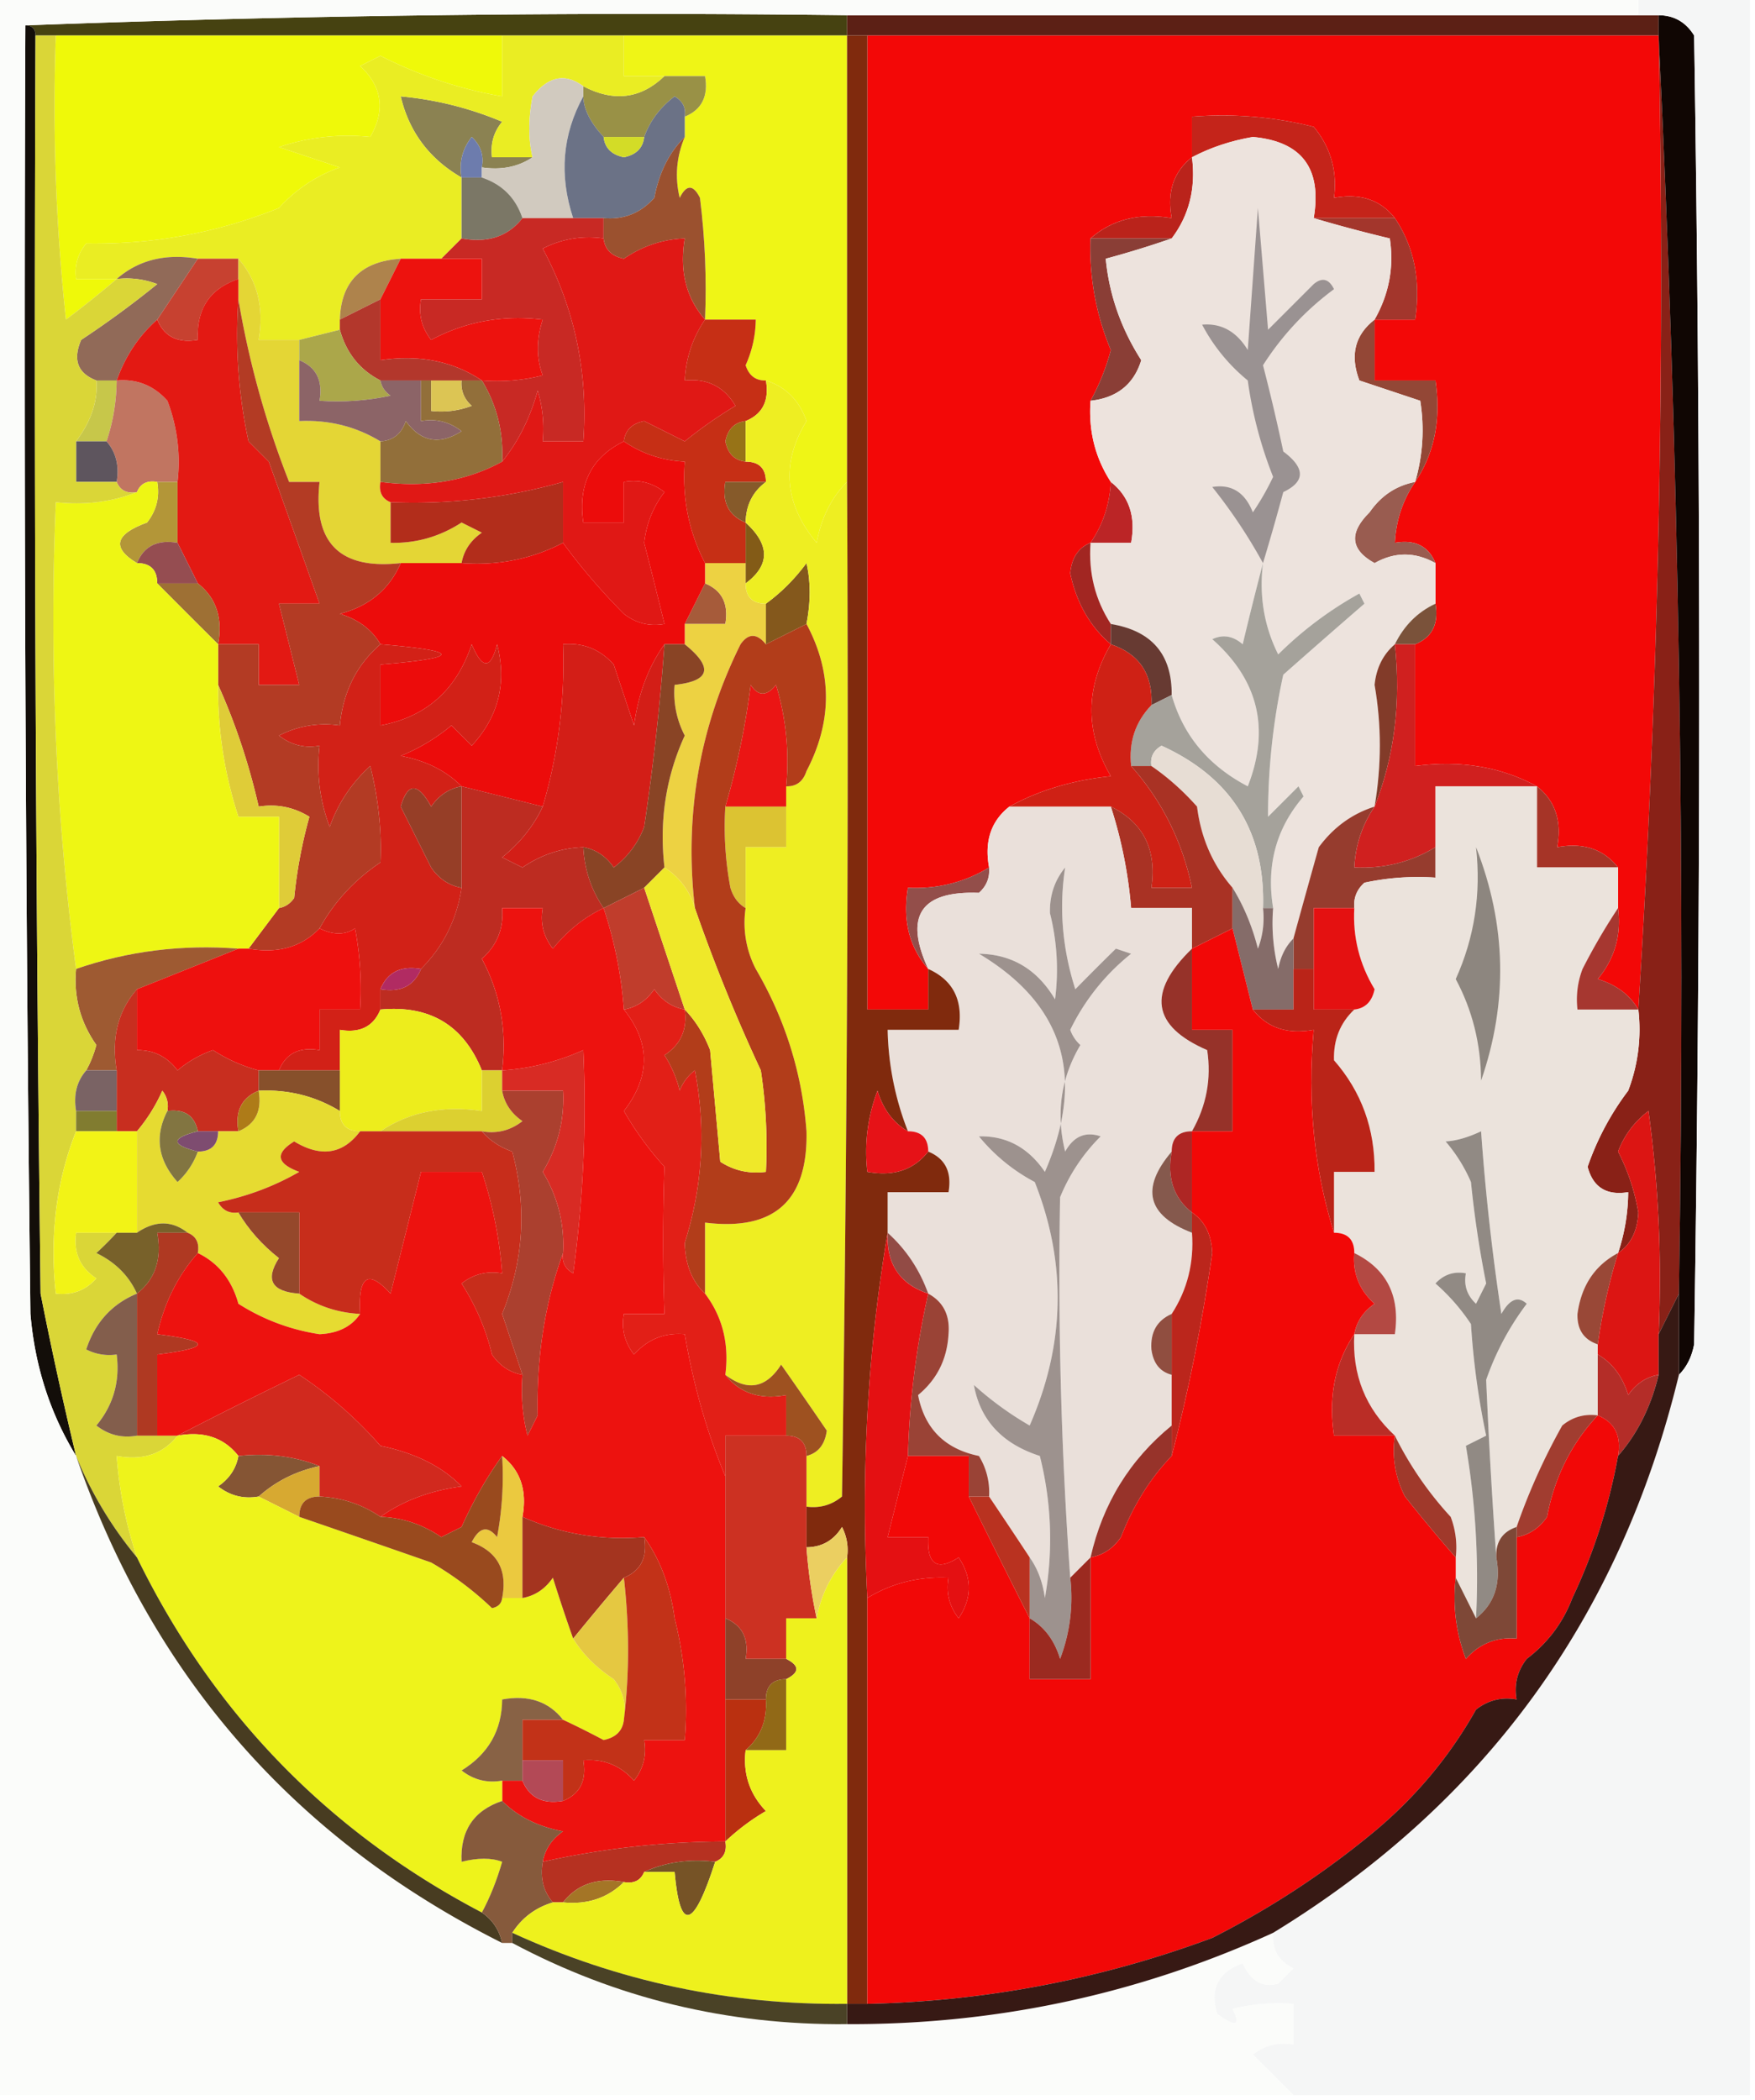 <svg xmlns="http://www.w3.org/2000/svg" width="173" height="207" style="shape-rendering:geometricPrecision;text-rendering:geometricPrecision;image-rendering:optimizeQuality;fill-rule:evenodd;clip-rule:evenodd"><path style="opacity:1" fill="#464211" d="M2.5 2.5a1640.85 1640.85 0 0 1 81-1v2h-80c0-.667-.333-1-1-1z"/><path style="opacity:1" fill="#5c2015" d="M83.5 1.5h80v2h-80v-2z"/><path style="opacity:1" fill="#eff516" d="M61.5 3.5h22v44c-1.536 1.525-2.536 3.525-3 6-3.19-3.85-3.523-7.85-1-12-.711-2.045-2.044-3.378-4-4-.997.03-1.664-.47-2-1.5.648-1.44.98-2.94 1-4.5h-5a72.444 72.444 0 0 0-.5-12c-.667-1.333-1.333-1.333-2 0-.49-2.045-.323-4.045.5-6v-2c1.677-.683 2.343-2.017 2-4h-8v-4z"/><path style="opacity:1" fill="#8b8252" d="M52.5 15.5c-1.419.951-3.085 1.285-5 1 .219-1.175-.114-2.175-1-3-.929 1.189-1.262 2.522-1 4-3.172-1.832-5.172-4.5-6-8a33.545 33.545 0 0 1 10 2.5c-.837 1.011-1.17 2.178-1 3.5h4z"/><path style="opacity:1" fill="#999146" d="M65.5 7.5h4c.343 1.983-.323 3.317-2 4 .13-.876-.203-1.543-1-2-1.434 1.088-2.434 2.422-3 4h-4c-1.31-1.42-1.977-2.753-2-4v-1c2.996 1.576 5.662 1.243 8-1z"/><path style="opacity:1" fill="#eaed23" d="M49.5 3.5h12v4h4c-2.338 2.243-5.004 2.576-8 1-1.787-1.317-3.454-.984-5 1-.43 2.24-.43 4.24 0 6h-4c-.17-1.322.163-2.489 1-3.5a33.545 33.545 0 0 0-10-2.5c.828 3.5 2.828 6.168 6 8v6l-2 2h-4c-3.883.25-5.883 2.25-6 6v1l-4 1h-4c.536-3.198-.131-5.865-2-8h-4c-3.198-.536-5.865.131-8 2h-4c-.17-1.322.163-2.489 1-3.5 6.613.11 12.946-1.057 19-3.5a14.582 14.582 0 0 1 6-4l-6-2a21.12 21.12 0 0 1 9-1c1.508-2.64 1.174-4.973-1-7l2-1c3.877 1.963 7.877 3.296 12 4v-6z"/><path style="opacity:1" fill="#6d7cad" d="M47.5 16.5v1h-2c-.262-1.478.071-2.811 1-4 .886.825 1.219 1.825 1 3z"/><path style="opacity:1" fill="#f30807" d="M85.5 3.5h78c.659 32.35-.007 64.35-2 96-.835-1.443-2.168-2.443-4-3 1.673-2.022 2.34-4.356 2-7v-4c-1.418-1.808-3.418-2.475-6-2 .475-2.582-.192-4.582-2-6-3.529-1.923-7.529-2.59-12-2v-12c1.676-.683 2.343-2.017 2-4v-4c-.683-1.676-2.017-2.343-4-2 .114-2.218.78-4.218 2-6 1.902-2.837 2.569-6.17 2-10h-6v-6h4c.569-3.83-.098-7.163-2-10-1.418-1.808-3.418-2.475-6-2 .34-2.644-.327-4.977-2-7a36.872 36.872 0 0 0-12-1v4c-1.808 1.418-2.475 3.418-2 6-3.198-.536-5.865.131-8 2a25.97 25.97 0 0 0 2 11 22.179 22.179 0 0 1-2 5c-.213 2.95.454 5.617 2 8-.114 2.218-.78 4.218-2 6-1.193.47-1.86 1.47-2 3 .616 2.919 1.95 5.252 4 7-2.536 4.34-2.536 8.674 0 13-3.763.396-7.097 1.396-10 3-1.808 1.418-2.475 3.418-2 6-2.416 1.468-5.082 2.135-8 2-.536 3.198.131 5.865 2 8v4h-6v-96z"/><path style="opacity:1" fill="#c4241a" d="M137.5 21.5h-8c.831-4.895-1.169-7.562-6-8-2.167.37-4.167 1.037-6 2v-4c4.055-.324 8.055.01 12 1 1.673 2.023 2.34 4.356 2 7 2.582-.475 4.582.192 6 2z"/><path style="opacity:1" fill="#892117" d="M163.5 3.5c1.994 40.986 2.661 82.32 2 124l-2 4a121.862 121.862 0 0 0-1-22 8.905 8.905 0 0 0-3 4 20.64 20.64 0 0 1 2 6c-.085 1.833-.752 3.166-2 4a19.22 19.22 0 0 0 1-6c-2.135.353-3.468-.48-4-2.5a27.038 27.038 0 0 1 4-7.5 16.873 16.873 0 0 0 1-8c1.993-31.65 2.659-63.65 2-96z"/><path style="opacity:1" fill="#100603" d="M163.5 1.5c1.517.01 2.684.677 3.5 2 .667 43 .667 86 0 129-.232 1.237-.732 2.237-1.5 3v-8c.661-41.68-.006-83.013-2-124v-2z"/><path style="opacity:1" fill="#d1cabf" d="M57.5 8.5v1c-2.066 3.767-2.399 7.767-1 12h-5c-.667-2-2-3.333-4-4v-1c1.915.285 3.581-.049 5-1-.43-1.76-.43-3.76 0-6 1.546-1.984 3.213-2.317 5-1z"/><path style="opacity:1" fill="#eff909" d="M5.5 3.5h44v6c-4.123-.704-8.123-2.037-12-4l-2 1c2.174 2.027 2.508 4.36 1 7a21.12 21.12 0 0 0-9 1l6 2a14.582 14.582 0 0 0-6 4c-6.054 2.443-12.387 3.61-19 3.5-.837 1.011-1.17 2.178-1 3.5h4a106.47 106.47 0 0 1-5 4 196.873 196.873 0 0 1-1-28z"/><path style="opacity:1" fill="#130e09" d="M2.5 2.5c.667 0 1 .333 1 1-.167 41.335 0 82.668.5 124a394.027 394.027 0 0 0 3.5 16c-2.57-4.213-4.07-8.88-4.5-14a8064.89 8064.89 0 0 1-.5-127z"/><path style="opacity:1" fill="#7b7766" d="M45.5 17.5h2c2 .667 3.333 2 4 4-1.418 1.808-3.418 2.475-6 2v-6z"/><path style="opacity:1" fill="#6b7286" d="M57.5 9.5c.023 1.247.69 2.58 2 4 .12 1.086.787 1.753 2 2 1.213-.247 1.88-.914 2-2 .566-1.578 1.566-2.912 3-4 .797.457 1.13 1.124 1 2v2c-1.536 1.525-2.536 3.525-3 6-1.342 1.505-3.008 2.172-5 2h-3c-1.399-4.233-1.066-8.233 1-12z"/><path style="opacity:1" fill="#d3dc27" d="M59.5 13.5h4c-.12 1.086-.787 1.753-2 2-1.213-.247-1.88-.914-2-2z"/><path style="opacity:1" fill="#9b512f" d="M67.5 13.5c-.823 1.955-.99 3.955-.5 6 .667-1.333 1.333-1.333 2 0 .499 3.986.665 7.986.5 12-1.869-2.135-2.536-4.802-2-8-2.166.079-4.166.745-6 2-1.213-.247-1.88-.914-2-2v-2c1.992.172 3.658-.495 5-2 .464-2.475 1.464-4.475 3-6z"/><path style="opacity:1" fill="#ba231b" d="M117.5 15.5c.389 3.053-.277 5.72-2 8h-8c2.135-1.869 4.802-2.536 8-2-.475-2.582.192-4.582 2-6z"/><path style="opacity:1" fill="#c82924" d="M51.5 21.5h8v2a9.864 9.864 0 0 0-6 1c3.152 5.901 4.486 12.235 4 19h-4c.16-1.7-.007-3.366-.5-5-.743 2.692-1.91 5.025-3.5 7 .135-2.917-.532-5.584-2-8a18.436 18.436 0 0 0 6-.5c-.638-1.707-.638-3.54 0-5.5-3.934-.479-7.601.188-11 2-.929-1.189-1.262-2.522-1-4h6v-4h-4l2-2c2.582.475 4.582-.192 6-2z"/><path style="opacity:1" fill="#a3362c" d="M129.5 21.5h8c1.902 2.837 2.569 6.17 2 10h-4c1.428-2.512 1.928-5.178 1.5-8a144.556 144.556 0 0 1-7.5-2z"/><path style="opacity:1" fill="#916a58" d="m19.5 25.5-4 6c-1.803 1.581-3.136 3.581-4 6h-2c-1.844-.704-2.344-2.037-1.5-4a95.521 95.521 0 0 0 7.5-5.5 8.434 8.434 0 0 0-4-.5c2.135-1.869 4.802-2.536 8-2z"/><path style="opacity:1" fill="#c74130" d="M19.5 25.5h4v2c-2.813.946-4.146 2.946-4 6-1.983.343-3.317-.324-4-2l4-6z"/><path style="opacity:1" fill="#ae834c" d="m39.5 25.5-2 4-4 2c.117-3.75 2.117-5.75 6-6z"/><path style="opacity:1" fill="#b3372c" d="M37.5 29.5v6c3.83-.569 7.163.098 10 2h-10c-2.031-1.039-3.364-2.705-4-5v-1l4-2z"/><path style="opacity:1" fill="#ed120e" d="M39.5 25.5h8v4h-6c-.262 1.478.071 2.811 1 4 3.399-1.812 7.066-2.479 11-2-.638 1.96-.638 3.793 0 5.5a18.436 18.436 0 0 1-6 .5c-2.837-1.902-6.17-2.569-10-2v-6l2-4z"/><path style="opacity:1" fill="#934736" d="M135.5 31.5v6h6c.569 3.83-.098 7.163-2 10 .763-2.641.93-5.308.5-8l-6-2c-.941-2.49-.441-4.49 1.5-6z"/><path style="opacity:1" fill="#e4d635" d="M23.5 25.5c1.869 2.135 2.536 4.802 2 8h4v8c2.917-.135 5.584.532 8 2v4c-.172.992.162 1.658 1 2v4c2.521.06 4.854-.606 7-2l2 1c-1.112.765-1.779 1.765-2 3h-6c-6 .667-8.667-2-8-8h-3a89.342 89.342 0 0 1-5-18v-4z"/><path style="opacity:1" fill="#8a3e36" d="M107.5 23.5h8a96.635 96.635 0 0 1-6.5 2c.337 3.547 1.504 6.88 3.5 10-.73 2.378-2.396 3.712-5 4a22.179 22.179 0 0 0 2-5 25.97 25.97 0 0 1-2-11z"/><path style="opacity:1" fill="#c7c74a" d="M9.5 37.5h2a19.242 19.242 0 0 1-1 6h-3c1.495-2.002 2.162-4.002 2-6z"/><path style="opacity:1" fill="#aba74a" d="M33.5 32.5c.636 2.295 1.969 3.961 4 5 .11.617.444 1.117 1 1.5-2.31.497-4.643.663-7 .5.343-1.983-.323-3.317-2-4v-2l4-1z"/><path style="opacity:1" fill="#8c6467" d="M29.5 35.5c1.677.683 2.343 2.017 2 4 2.357.163 4.69-.003 7-.5-.556-.383-.89-.883-1-1.5h4v4c1.478-.262 2.811.071 4 1-2.174 1.393-4.007 1.06-5.5-1-.417 1.256-1.25 1.923-2.5 2-2.416-1.468-5.083-2.135-8-2v-6z"/><path style="opacity:1" fill="#c17561" d="M11.5 37.5c1.992-.172 3.659.495 5 2a16.869 16.869 0 0 1 1 8h-2c-.992-.172-1.658.162-2 1-.992.172-1.658-.162-2-1 .268-1.599-.066-2.932-1-4 .65-1.935.983-3.935 1-6z"/><path style="opacity:1" fill="#977317" d="M73.5 41.5v4c-1.086-.12-1.753-.787-2-2 .247-1.213.914-1.88 2-2z"/><path style="opacity:1" fill="#c62f15" d="M69.5 31.5h5c-.02 1.56-.352 3.06-1 4.5.336 1.03 1.003 1.53 2 1.5.343 1.983-.323 3.317-2 4-1.086.12-1.753.787-2 2 .247 1.213.914 1.88 2 2 1.333 0 2 .667 2 2h-4c-.343 1.983.323 3.317 2 4v4h-4c-1.601-3.084-2.268-6.417-2-10-2.218-.114-4.218-.78-6-2 .12-1.086.787-1.753 2-2l4 2a43.591 43.591 0 0 1 5-3.5c-1.117-1.892-2.784-2.725-5-2.5.114-2.218.78-4.218 2-6z"/><path style="opacity:1" fill="#5e555e" d="M7.5 43.5h3c.934 1.068 1.268 2.401 1 4h-4v-4z"/><path style="opacity:1" fill="#926f3a" d="M41.5 37.5h1v3a8.434 8.434 0 0 0 4-.5c-.752-.67-1.086-1.504-1-2.5h2c1.468 2.416 2.135 5.083 2 8-3.53 1.923-7.53 2.59-12 2v-4c1.25-.077 2.083-.744 2.5-2 1.493 2.06 3.326 2.393 5.5 1-1.189-.929-2.522-1.262-4-1v-4z"/><path style="opacity:1" fill="#dcc554" d="M42.5 37.5h3c-.086.996.248 1.83 1 2.5a8.434 8.434 0 0 1-4 .5v-3z"/><path style="opacity:1" fill="#b22d1b" d="M55.5 53.5c-3.084 1.601-6.417 2.268-10 2 .221-1.235.888-2.235 2-3l-2-1c-2.146 1.394-4.479 2.06-7 2v-4a53.978 53.978 0 0 0 17-2v6z"/><path style="opacity:1" fill="#865a2a" d="M75.5 47.5c-1.306.967-1.973 2.3-2 4-1.677-.683-2.343-2.017-2-4h4z"/><path style="opacity:1" fill="#e01815" d="M59.5 23.5c.12 1.086.787 1.753 2 2 1.834-1.255 3.834-1.921 6-2-.536 3.198.131 5.865 2 8-1.22 1.782-1.886 3.782-2 6 2.216-.225 3.883.608 5 2.5a43.591 43.591 0 0 0-5 3.5l-4-2c-1.213.247-1.88.914-2 2-3.208 1.574-4.542 4.24-4 8h4v-4c1.478-.262 2.811.071 4 1-1.117 1.45-1.784 3.116-2 5a694.307 694.307 0 0 1 2 8c-1.478.262-2.811-.071-4-1-2.273-2.29-4.273-4.623-6-7v-6a53.978 53.978 0 0 1-17 2c-.838-.342-1.172-1.008-1-2 4.47.59 8.47-.077 12-2 1.59-1.975 2.757-4.308 3.5-7 .493 1.634.66 3.3.5 5h4c.486-6.765-.848-13.099-4-19a9.864 9.864 0 0 1 6-1z"/><path style="opacity:1" fill="#995c50" d="M139.5 47.5c-1.22 1.782-1.886 3.782-2 6 1.983-.343 3.317.324 4 2-2.018-1.123-4.018-1.123-6 0-2.385-1.313-2.552-2.98-.5-5 1.129-1.641 2.629-2.641 4.5-3z"/><path style="opacity:1" fill="#b39638" d="M15.5 47.5h2v6c-1.983-.343-3.317.324-4 2-2.513-1.513-2.18-2.846 1-4 .929-1.189 1.262-2.522 1-4z"/><path style="opacity:1" fill="#bb2526" d="M109.5 47.5c1.808 1.418 2.475 3.418 2 6h-4c1.22-1.782 1.886-3.782 2-6z"/><path style="opacity:1" fill="#e31913" d="M23.5 27.5v2a49.873 49.873 0 0 0 1 14l2 2c1.694 4.709 3.36 9.375 5 14h-4l2 8h-4v-4h-4c.475-2.582-.192-4.582-2-6l-2-4v-6a16.869 16.869 0 0 0-1-8c-1.341-1.505-3.008-2.172-5-2 .864-2.419 2.197-4.419 4-6 .683 1.676 2.017 2.343 4 2-.146-3.054 1.187-5.054 4-6z"/><path style="opacity:1" fill="#ede3dd" d="M129.5 21.5c2.393.71 4.893 1.377 7.5 2 .428 2.822-.072 5.488-1.5 8-1.941 1.51-2.441 3.51-1.5 6l6 2c.43 2.692.263 5.359-.5 8-1.871.359-3.371 1.359-4.5 3-2.052 2.02-1.885 3.687.5 5 1.982-1.123 3.982-1.123 6 0v4c-1.764.826-3.098 2.16-4 4-1.165.996-1.832 2.33-2 4 .69 3.953.69 7.953 0 12-2.216.703-4.049 2.036-5.5 4-.849 3.021-1.683 6.021-2.5 9-.768.763-1.268 1.763-1.5 3a18.452 18.452 0 0 1-.5-6c-.692-4.22.308-7.887 3-11l-.5-1-3 3a64.844 64.844 0 0 1 1.5-14 978.002 978.002 0 0 1 8-7l-.5-1a36.243 36.243 0 0 0-8 6c-1.392-2.778-1.892-5.778-1.5-9a346.069 346.069 0 0 0-2 8c-.951-.826-1.951-.992-3-.5 4.545 4.014 5.712 8.847 3.5 14.5-3.885-2.034-6.385-5.034-7.5-9 .041-4-1.959-6.333-6-7-1.546-2.383-2.213-5.05-2-8h4c.475-2.582-.192-4.582-2-6-1.546-2.383-2.213-5.05-2-8 2.604-.288 4.27-1.622 5-4-1.996-3.12-3.163-6.453-3.5-10a96.635 96.635 0 0 0 6.5-2c1.723-2.28 2.389-4.947 2-8 1.833-.963 3.833-1.63 6-2 4.831.438 6.831 3.105 6 8z"/><path style="opacity:1" fill="#9a9292" d="M124.5 55.5a51.772 51.772 0 0 0-5-7.5c1.891-.309 3.225.525 4 2.5a26.598 26.598 0 0 0 2-3.5 40.707 40.707 0 0 1-2.5-9.5 17.843 17.843 0 0 1-4.5-5.5c1.887-.163 3.387.67 4.5 2.5l1-14 1 12 4.5-4.5c.832-.688 1.498-.521 2 .5a28.023 28.023 0 0 0-7 7.5c.73 2.816 1.397 5.65 2 8.5 2.181 1.63 2.181 2.963 0 4a246.792 246.792 0 0 1-2 7z"/><path style="opacity:1" fill="#835b17" d="M73.5 51.5c2.416 2.205 2.416 4.205 0 6v-6z"/><path style="opacity:1" fill="#954d51" d="m17.5 53.5 2 4h-4c0-1.333-.667-2-2-2 .683-1.676 2.017-2.343 4-2z"/><path style="opacity:1" fill="#a22622" d="M107.5 53.5c-.213 2.95.454 5.617 2 8v2c-2.05-1.748-3.384-4.081-4-7 .14-1.53.807-2.53 2-3z"/><path style="opacity:1" fill="#a65b3a" d="M69.5 57.5c1.677.683 2.343 2.017 2 4h-4l2-4z"/><path style="opacity:1" fill="#7a523a" d="M141.5 59.5c.343 1.983-.324 3.317-2 4h-2c.902-1.84 2.236-3.174 4-4z"/><path style="opacity:1" fill="#9e7034" d="M15.5 57.5h4c1.808 1.418 2.475 3.418 2 6a1266.456 1266.456 0 0 1-6-6z"/><path style="opacity:1" fill="#84581c" d="m79.5 61.5-4 2v-4c1.5-1.087 2.833-2.42 4-4 .42 1.826.42 3.826 0 6z"/><path style="opacity:1" fill="#673a32" d="M109.5 61.5c4.041.667 6.041 3 6 7l-2 1c.146-3.054-1.187-5.054-4-6v-2z"/><path style="opacity:1" fill="#a5a29b" d="M124.5 55.5c-.392 3.222.108 6.222 1.5 9a36.243 36.243 0 0 1 8-6l.5 1a978.002 978.002 0 0 0-8 7 64.844 64.844 0 0 0-1.5 14l3-3 .5 1c-2.692 3.113-3.692 6.78-3 11h-1c.237-7.519-3.096-12.852-10-16-.798.457-1.131 1.124-1 2h-2c-.247-2.358.419-4.358 2-6l2-1c1.115 3.966 3.615 6.966 7.5 9 2.212-5.653 1.045-10.486-3.5-14.5 1.049-.492 2.049-.326 3 .5a346.069 346.069 0 0 1 2-8z"/><path style="opacity:1" fill="#edd242" d="M69.5 55.5h4v2c0 1.333.667 2 2 2v4c-.897-1.098-1.73-1.098-2.5 0-4.058 8.168-5.558 16.835-4.5 26-.522-1.72-1.522-3.052-3-4-.526-4.61.14-8.943 2-13a9.106 9.106 0 0 1-1-5c3.513-.37 3.847-1.703 1-4v-2h4c.343-1.983-.323-3.317-2-4v-2z"/><path style="opacity:1" fill="#ec0c0b" d="M61.5 43.5c1.782 1.22 3.782 1.886 6 2-.268 3.583.399 6.916 2 10v2l-2 4v2h-2c-1.58 2.217-2.58 4.884-3 8l-2-6c-1.342-1.505-3.008-2.172-5-2a49.858 49.858 0 0 1-2 16l-8-2c-1.525-1.536-3.525-2.536-6-3a18.941 18.941 0 0 0 5-3l2 2c2.646-2.871 3.48-6.205 2.5-10-.626 2.491-1.46 2.491-2.5 0-1.495 4.502-4.495 7.169-9 8v-6c8-.667 8-1.333 0-2-.835-1.443-2.168-2.443-4-3 2.885-.754 4.885-2.42 6-5h6c3.583.268 6.916-.399 10-2 1.727 2.377 3.727 4.71 6 7 1.189.929 2.522 1.262 4 1a694.307 694.307 0 0 0-2-8c.216-1.884.883-3.55 2-5-1.189-.929-2.522-1.262-4-1v4h-4c-.542-3.76.792-6.426 4-8z"/><path style="opacity:1" fill="#d22117" d="M37.5 63.5c8 .667 8 1.333 0 2v6c4.505-.831 7.505-3.498 9-8 1.04 2.491 1.874 2.491 2.5 0 .98 3.795.146 7.129-2.5 10l-2-2a18.941 18.941 0 0 1-5 3c2.475.464 4.475 1.464 6 3-1.235.221-2.235.888-3 2-1.309-2.391-2.309-2.391-3 0l3 6c.765 1.112 1.765 1.779 3 2-.466 3.124-1.799 5.79-4 8-1.983-.343-3.317.323-4 2v2c-.683 1.676-2.017 2.343-4 2v4h-6c.683-1.676 2.017-2.343 4-2v-4h4a32.437 32.437 0 0 0-.5-8c-.986.671-2.153.671-3.5 0 1.432-2.602 3.432-4.769 6-6.5.145-3.019-.188-6.185-1-9.5a14.582 14.582 0 0 0-4 6 16.869 16.869 0 0 1-1-8c-1.478.262-2.811-.071-4-1a9.864 9.864 0 0 1 6-1c.32-3.306 1.653-5.973 4-8z"/><path style="opacity:1" fill="#b33b24" d="M23.5 29.5a89.342 89.342 0 0 0 5 18h3c-.667 6 2 8.667 8 8-1.115 2.58-3.115 4.246-6 5 1.832.557 3.165 1.557 4 3-2.347 2.027-3.68 4.694-4 8a9.864 9.864 0 0 0-6 1c1.189.929 2.522 1.262 4 1a16.869 16.869 0 0 0 1 8 14.582 14.582 0 0 1 4-6c.812 3.315 1.145 6.481 1 9.5-2.568 1.731-4.568 3.898-6 6.5-1.779 1.844-4.112 2.51-7 2l3-4c.617-.11 1.117-.444 1.5-1 .27-2.724.77-5.39 1.5-8-1.545-.952-3.212-1.285-5-1-.962-4.221-2.296-8.221-4-12v-4h4v4h4l-2-8h4c-1.64-4.625-3.306-9.291-5-14l-2-2a49.873 49.873 0 0 1-1-14z"/><path style="opacity:1" fill="#d31e17" d="M65.5 63.5a233.554 233.554 0 0 1-2 18 8.905 8.905 0 0 1-3 4c-.765-1.112-1.765-1.779-3-2-2.166.079-4.166.746-6 2l-2-1c1.761-1.417 3.094-3.083 4-5a49.858 49.858 0 0 0 2-16c1.992-.172 3.658.495 5 2l2 6c.42-3.116 1.42-5.783 3-8z"/><path style="opacity:1" fill="#823b29" d="M137.5 63.5c.613 5.77-.054 11.104-2 16 .69-4.047.69-8.047 0-12 .168-1.67.835-3.004 2-4z"/><path style="opacity:1" fill="#eb1514" d="M77.5 77.5v2h-6c1.14-3.9 1.974-7.9 2.5-12 .741 1.14 1.575 1.14 2.5 0a25.87 25.87 0 0 1 1 10z"/><path style="opacity:1" fill="#d0201f" d="M137.5 63.5h2v12c4.471-.59 8.471.077 12 2h-10v6c-2.416 1.468-5.083 2.135-8 2 .114-2.218.78-4.218 2-6 1.946-4.896 2.613-10.23 2-16z"/><path style="opacity:1" fill="#cf2115" d="M109.5 63.5c2.813.946 4.146 2.946 4 6-1.581 1.642-2.247 3.642-2 6 3.05 3.433 5.05 7.433 6 12h-4c.542-3.76-.792-6.426-4-8h-10c2.903-1.604 6.237-2.604 10-3-2.536-4.326-2.536-8.66 0-13z"/><path style="opacity:1" fill="#dfcc38" d="M21.5 67.5c1.704 3.779 3.038 7.779 4 12 1.788-.285 3.455.048 5 1a46.65 46.65 0 0 0-1.5 8c-.383.556-.883.89-1.5 1v-9h-4a40.25 40.25 0 0 1-2-13z"/><path style="opacity:1" fill="#eef614" d="M15.5 47.5c.262 1.478-.071 2.811-1 4-3.18 1.154-3.513 2.487-1 4 1.333 0 2 .667 2 2 2.003 2.017 4.003 4.017 6 6v4a40.25 40.25 0 0 0 2 13h4v9l-3 4h-1c-5.57-.429-10.904.238-16 2-1.984-14.964-2.65-30.297-2-46 2.885.306 5.552-.027 8-1 .342-.838 1.008-1.172 2-1z"/><path style="opacity:1" fill="#a63427" d="M151.5 77.5c1.808 1.418 2.475 3.418 2 6 2.582-.475 4.582.192 6 2h-8v-8z"/><path style="opacity:1" fill="#dcc332" d="M71.5 79.5h6v4h-4v6c-.722-.418-1.222-1.084-1.5-2a32.437 32.437 0 0 1-.5-8z"/><path style="opacity:1" fill="#963e27" d="M45.5 77.5v10c-1.235-.221-2.235-.888-3-2l-3-6c.691-2.391 1.691-2.391 3 0 .765-1.112 1.765-1.779 3-2z"/><path style="opacity:1" fill="#e7ddd4" d="M124.5 89.5a8.43 8.43 0 0 1-.5 4c-.566-2.223-1.4-4.223-2.5-6-1.95-2.242-3.117-4.908-3.5-8-1.397-1.57-2.897-2.904-4.5-4-.131-.876.202-1.543 1-2 6.904 3.148 10.237 8.481 10 16z"/><path style="opacity:1" fill="#894425" d="M65.5 63.5h2c2.847 2.297 2.513 3.63-1 4a9.106 9.106 0 0 0 1 5c-1.86 4.057-2.526 8.39-2 13l-2 2-4 2c-1.22-1.782-1.886-3.782-2-6 1.235.221 2.235.888 3 2a8.905 8.905 0 0 0 3-4 233.554 233.554 0 0 0 2-18z"/><path style="opacity:1" fill="#934e4a" d="M97.5 85.5c.086.996-.248 1.83-1 2.5-5.738-.218-7.404 2.282-5 7.5-1.869-2.135-2.536-4.802-2-8 2.918.135 5.584-.532 8-2z"/><path style="opacity:1" fill="#963c2e" d="M135.5 79.5c-1.22 1.782-1.886 3.782-2 6 2.917.135 5.584-.532 8-2v3a24.939 24.939 0 0 0-7 .5c-.752.67-1.086 1.504-1 2.5h-4v6h-2v-3c.817-2.979 1.651-5.979 2.5-9 1.451-1.964 3.284-3.297 5.5-4z"/><path style="opacity:1" fill="#ebe3dc" d="M151.5 77.5v8h8v4a60.733 60.733 0 0 0-3.5 6 8.43 8.43 0 0 0-.5 4h6a16.873 16.873 0 0 1-1 8 27.038 27.038 0 0 0-4 7.5c.532 2.02 1.865 2.853 4 2.5a19.22 19.22 0 0 1-1 6c-2.289 1.214-3.623 3.214-4 6-.047 1.538.62 2.538 2 3v7c-1.322-.17-2.489.163-3.5 1a61.834 61.834 0 0 0-4.5 10c-1.406.473-2.073 1.473-2 3a613.591 613.591 0 0 1-1-17.5 27.194 27.194 0 0 1 4-7.5c-.855-.793-1.689-.46-2.5 1a226.44 226.44 0 0 1-2-18c-1.303.612-2.47.946-3.5 1a15.645 15.645 0 0 1 2.5 4c.337 3.361.837 6.694 1.5 10l-1 2c-.886-.825-1.219-1.825-1-3-1.175-.219-2.175.114-3 1a19.887 19.887 0 0 1 3.5 4 77.007 77.007 0 0 0 1.5 11l-2 1a77.74 77.74 0 0 1 1 17l-2-4v-2a8.43 8.43 0 0 0-.5-4 34.25 34.25 0 0 1-5.5-8c-2.892-2.669-4.225-6.003-4-10h4c.542-3.759-.792-6.426-4-8 0-1.333-.667-2-2-2v-6h4c.04-4.238-1.293-7.904-4-11-.063-2.014.603-3.681 2-5 1.086-.12 1.753-.787 2-2-1.492-2.472-2.158-5.14-2-8-.086-.996.248-1.83 1-2.5a24.939 24.939 0 0 1 7-.5v-9h10z"/><path style="opacity:1" fill="#a93224" d="M111.5 75.5h2c1.603 1.096 3.103 2.43 4.5 4 .383 3.092 1.55 5.758 3.5 8v4l-4 2v-4h-6a44.326 44.326 0 0 0-2-10c3.208 1.574 4.542 4.24 4 8h4c-.95-4.567-2.95-8.567-6-12z"/><path style="opacity:1" fill="#bd2c21" d="m45.5 77.5 8 2c-.906 1.917-2.239 3.583-4 5l2 1c1.834-1.254 3.834-1.921 6-2 .114 2.218.78 4.218 2 6-1.917.906-3.583 2.239-5 4-.929-1.189-1.262-2.522-1-4h-4c.172 1.992-.495 3.659-2 5 1.812 3.399 2.479 7.066 2 11h-2c-1.801-4.454-5.135-6.454-10-6v-2c1.983.343 3.317-.323 4-2 2.201-2.21 3.534-4.876 4-8v-10z"/><path style="opacity:1" fill="#ee2" d="M75.5 37.5c1.956.622 3.289 1.955 4 4-2.523 4.15-2.19 8.15 1 12 .464-2.475 1.464-4.475 3-6 .167 33.335 0 66.668-.5 100-1.011.837-2.178 1.17-3.5 1v-5c1.15-.291 1.816-1.124 2-2.5a546.047 546.047 0 0 0-4.5-6.5c-1.487 2.33-3.32 2.664-5.5 1 .39-3.053-.277-5.72-2-8v-7c6.818.848 10.152-2.152 10-9-.424-5.692-2.091-11.025-5-16a9.864 9.864 0 0 1-1-6v-6h4v-6c.997.03 1.664-.47 2-1.5 2.555-4.892 2.555-9.725 0-14.5.42-2.174.42-4.174 0-6-1.167 1.58-2.5 2.913-4 4-1.333 0-2-.667-2-2 2.416-1.795 2.416-3.795 0-6 .027-1.7.694-3.033 2-4 0-1.333-.667-2-2-2v-4c1.677-.683 2.343-2.017 2-4z"/><path style="opacity:1" fill="#b23d1a" d="M79.5 61.5c2.555 4.775 2.555 9.608 0 14.5-.336 1.03-1.003 1.53-2 1.5a25.87 25.87 0 0 0-1-10c-.925 1.14-1.759 1.14-2.5 0-.526 4.1-1.36 8.1-2.5 12a32.437 32.437 0 0 0 .5 8c.278.916.778 1.582 1.5 2a9.864 9.864 0 0 0 1 6c2.909 4.975 4.576 10.308 5 16 .152 6.848-3.182 9.848-10 9v7c-1.277-1.194-1.944-2.86-2-5 1.773-5.615 2.106-11.282 1-17a4.451 4.451 0 0 0-1.5 2 11.357 11.357 0 0 0-1.5-3.5c1.607-1.049 2.273-2.549 2-4.5 1.058 1.1 1.892 2.434 2.5 4l1 11c1.356.88 2.856 1.214 4.5 1a50.442 50.442 0 0 0-.5-10 168.78 168.78 0 0 1-6.5-16c-1.058-9.165.442-17.832 4.5-26 .77-1.098 1.603-1.098 2.5 0l4-2z"/><path style="opacity:1" fill="#eae0da" d="M99.5 79.5h10a44.326 44.326 0 0 1 2 10h6v4c-4.453 4.305-3.953 7.639 1.5 10 .428 2.822-.072 5.488-1.5 8-1.333 0-2 .667-2 2-3.093 3.629-2.426 6.295 2 8 .213 2.951-.454 5.618-2 8-1.447.634-2.113 1.801-2 3.5.184 1.376.851 2.209 2 2.5v5c-4.136 3.376-6.802 7.71-8 13l-2 2a418.931 418.931 0 0 1-1-37.5 18.073 18.073 0 0 1 4-6c-1.496-.507-2.663-.007-3.5 1.5-.929-3.744-.429-7.244 1.5-10.5a3.647 3.647 0 0 1-1-1.5 21.76 21.76 0 0 1 6-7.5l-1.5-.5a274.762 274.762 0 0 0-4 4c-1.284-4.026-1.617-8.026-1-12-1.046 1.272-1.546 2.772-1.5 4.5a22.75 22.75 0 0 1 .5 8.5c-1.739-2.946-4.24-4.446-7.5-4.5 8.389 5.013 10.555 12.18 6.5 21.5-1.636-2.398-3.802-3.565-6.5-3.5a17.843 17.843 0 0 0 5.5 4.5c3.17 8.016 3.003 16.016-.5 24a32.36 32.36 0 0 1-5.5-4c.624 3.469 2.79 5.803 6.5 7a33.225 33.225 0 0 1 .5 14c-.21-1.558-.71-2.891-1.5-4a738.703 738.703 0 0 0-4-6 6.846 6.846 0 0 0-1-4c-3.357-.69-5.357-2.69-6-6 1.863-1.54 2.863-3.54 3-6 .16-1.855-.507-3.188-2-4-.84-2.353-2.174-4.353-4-6v-4h6c.343-1.983-.323-3.317-2-4 0-1.333-.667-2-2-2a28.793 28.793 0 0 1-2-10h7c.469-2.893-.531-4.893-3-6-2.404-5.218-.738-7.718 5-7.5.752-.67 1.086-1.504 1-2.5-.475-2.582.192-4.582 2-6z"/><path style="opacity:1" fill="#856c69" d="M121.5 87.5c1.1 1.777 1.934 3.777 2.5 6a8.43 8.43 0 0 0 .5-4h1a18.452 18.452 0 0 0 .5 6c.232-1.237.732-2.237 1.5-3v7h-4l-2-8v-4z"/><path style="opacity:1" fill="#c03d2c" d="m63.5 87.5 4 12c-1.235-.221-2.235-.888-3-2-.765 1.112-1.765 1.779-3 2a41.35 41.35 0 0 0-2-10l4-2z"/><path style="opacity:1" fill="#a63730" d="M159.5 89.5c.34 2.644-.327 4.978-2 7 1.832.557 3.165 1.557 4 3h-6a8.43 8.43 0 0 1 .5-4 60.733 60.733 0 0 1 3.5-6z"/><path style="opacity:1" fill="#9e5a32" d="m23.5 93.5-10 4c-1.869 2.135-2.536 4.802-2 8h-3c.423-.765.757-1.598 1-2.5-1.585-2.256-2.252-4.756-2-7.5 5.096-1.762 10.43-2.429 16-2z"/><path style="opacity:1" fill="#b12b62" d="M41.5 95.5c-.683 1.677-2.017 2.343-4 2 .683-1.677 2.017-2.343 4-2z"/><path style="opacity:1" fill="#e41111" d="M133.5 89.5c-.158 2.86.508 5.528 2 8-.247 1.213-.914 1.88-2 2h-4v-10h4z"/><path style="opacity:1" fill="#ee100e" d="M31.5 91.5c1.347.671 2.514.671 3.5 0 .497 2.646.664 5.313.5 8h-4v4c-1.983-.343-3.317.324-4 2h-2a15.424 15.424 0 0 1-4.5-2 11.064 11.064 0 0 0-3.5 2c-1.024-1.353-2.357-2.02-4-2v-6l10-4h1c2.888.51 5.221-.156 7-2z"/><path style="opacity:1" fill="#efe829" d="M65.5 85.5c1.478.948 2.478 2.28 3 4a168.78 168.78 0 0 0 6.5 16c.498 3.317.665 6.65.5 10-1.644.214-3.144-.12-4.5-1l-1-11c-.608-1.566-1.442-2.9-2.5-4l-4-12 2-2z"/><path style="opacity:1" fill="#963229" d="M117.5 93.5v8h4v10h-4c1.428-2.512 1.928-5.178 1.5-8-5.453-2.361-5.953-5.695-1.5-10z"/><path style="opacity:1" fill="#8d867f" d="M145.5 83.5c2.998 7.635 3.165 15.301.5 23-.026-3.608-.859-6.942-2.5-10 1.846-4.082 2.513-8.415 2-13z"/><path style="opacity:1" fill="#dad637" d="M3.5 3.5h2c-.332 9.357.002 18.69 1 28a106.47 106.47 0 0 0 5-4 8.434 8.434 0 0 1 4 .5A95.521 95.521 0 0 1 8 33.5c-.844 1.963-.344 3.296 1.5 4 .162 1.998-.505 3.998-2 6v4h4c.342.838 1.008 1.172 2 1-2.448.973-5.115 1.306-8 1-.65 15.703.016 31.036 2 46-.252 2.744.415 5.244 2 7.5a11.115 11.115 0 0 1-1 2.5c-.934 1.068-1.268 2.401-1 4v2c-1.946 4.896-2.613 10.229-2 16 1.603.188 2.937-.312 4-1.5-1.607-1.049-2.273-2.549-2-4.5h4a31.12 31.12 0 0 1-2 2c1.875.909 3.208 2.243 4 4-2.468 1.02-4.135 2.854-5 5.5a4.934 4.934 0 0 0 3 .5c.338 2.657-.329 4.99-2 7 1.189.929 2.522 1.262 4 1h4c-1.418 1.808-3.418 2.475-6 2a41.347 41.347 0 0 0 2 10 38.214 38.214 0 0 1-6-10 394.027 394.027 0 0 1-3.5-16 7688.38 7688.38 0 0 1-.5-124z"/><path style="opacity:1" fill="#c82e1f" d="M13.5 97.5v6c1.643-.02 2.976.647 4 2a11.064 11.064 0 0 1 3.5-2 15.424 15.424 0 0 0 4.5 2v2c-1.677.683-2.343 2.017-2 4h-4c-.321-1.548-1.321-2.215-3-2a2.427 2.427 0 0 0-.5-2 16.57 16.57 0 0 1-2.5 4h-2v-6c-.536-3.198.131-5.865 2-8z"/><path style="opacity:1" fill="#802a0d" d="M83.5 3.5h2v96h6v-4c2.469 1.107 3.469 3.107 3 6h-7a28.793 28.793 0 0 0 2 10c-1.443-.835-2.443-2.168-3-4a16.868 16.868 0 0 0-1 8c2.582.475 4.582-.192 6-2 1.677.683 2.343 2.017 2 4h-6v4c-1.98 11.62-2.646 23.62-2 36v40h-2v-44a4.932 4.932 0 0 0-.5-3c-.816 1.323-1.983 1.989-3.5 2v-4c1.322.17 2.489-.163 3.5-1 .5-33.332.667-66.665.5-100v-44z"/><path style="opacity:1" fill="#eded1c" d="M37.5 99.5c4.865-.454 8.199 1.546 10 6v4c-3.83-.569-7.163.098-10 2h-2c-1.333 0-2-.667-2-2v-8c1.983.343 3.317-.324 4-2z"/><path style="opacity:1" fill="#87502b" d="M25.5 105.5h8v4c-2.416-1.468-5.082-2.135-8-2v-2z"/><path style="opacity:1" fill="#e21f17" d="M67.5 99.5c.273 1.951-.393 3.451-2 4.5a11.357 11.357 0 0 1 1.5 3.5 4.451 4.451 0 0 1 1.5-2c1.106 5.718.773 11.385-1 17 .056 2.14.723 3.806 2 5 1.723 2.28 2.39 4.947 2 8 1.418 1.808 3.418 2.475 6 2v4h-6v4c-1.813-4.314-3.147-8.98-4-14-1.992-.172-3.658.495-5 2-.929-1.189-1.262-2.522-1-4h4a209.83 209.83 0 0 1 0-14.5 32.054 32.054 0 0 1-4-5.5c2.63-3.397 2.63-6.731 0-10 1.235-.221 2.235-.888 3-2 .765 1.112 1.765 1.779 3 2z"/><path style="opacity:1" fill="#7a6364" d="M8.5 105.5h3v4h-4c-.268-1.599.066-2.932 1-4z"/><path style="opacity:1" fill="#dcd030" d="M47.5 105.5h2v2c.221 1.235.888 2.235 2 3-1.189.929-2.522 1.262-4 1h-10c2.837-1.902 6.17-2.569 10-2v-4z"/><path style="opacity:1" fill="#ba2418" d="M127.5 95.5h2v4h4c-1.397 1.319-2.063 2.986-2 5 2.707 3.096 4.04 6.762 4 11h-4v6c-1.959-6.25-2.626-12.916-2-20-2.582.475-4.582-.192-6-2h4v-4z"/><path style="opacity:1" fill="#817c30" d="M7.5 109.5h4v2h-4v-2z"/><path style="opacity:1" fill="#ab402f" d="M49.5 107.5h6c.158 2.861-.508 5.528-2 8 1.492 2.472 2.158 5.139 2 8-1.789 4.907-2.622 10.24-2.5 16l-1 2a18.437 18.437 0 0 1-.5-6c-.656-1.984-1.322-3.984-2-6 2.123-5.206 2.457-10.539 1-16-1.239-.442-2.239-1.109-3-2 1.478.262 2.811-.071 4-1-1.112-.765-1.779-1.765-2-3z"/><path style="opacity:1" fill="#e61217" d="M89.5 111.5c1.333 0 2 .667 2 2-1.418 1.808-3.418 2.475-6 2a16.868 16.868 0 0 1 1-8c.557 1.832 1.557 3.165 3 4z"/><path style="opacity:1" fill="#f2f316" d="M7.5 111.5h6v10h-6c-.273 1.951.393 3.451 2 4.5-1.063 1.188-2.397 1.688-4 1.5-.613-5.771.054-11.104 2-16z"/><path style="opacity:1" fill="#e6db31" d="M16.5 109.5c-1.28 2.484-.947 4.818 1 7a7.468 7.468 0 0 0 2-3c1.333 0 2-.667 2-2h2c1.677-.683 2.343-2.017 2-4 2.918-.135 5.584.532 8 2 0 1.333.667 2 2 2-1.693 2.266-3.86 2.6-6.5 1-1.914 1.176-1.748 2.176.5 3-2.459 1.419-5.125 2.419-8 3 .457.798 1.124 1.131 2 1 1.011 1.699 2.345 3.199 4 4.5-1.381 2.146-.714 3.313 2 3.5 1.782 1.22 3.782 1.886 6 2-.834 1.248-2.167 1.915-4 2a20.512 20.512 0 0 1-8-3c-.654-2.358-1.987-4.025-4-5 .172-.992-.162-1.658-1-2-1.55-1.22-3.216-1.22-5 0v-10a16.57 16.57 0 0 0 2.5-4c.464.594.631 1.261.5 2z"/><path style="opacity:1" fill="#7e4c70" d="M19.5 111.5h2c0 1.333-.667 2-2 2-2.667-.667-2.667-1.333 0-2z"/><path style="opacity:1" fill="#827541" d="M16.5 109.5c1.679-.215 2.679.452 3 2-2.667.667-2.667 1.333 0 2a7.468 7.468 0 0 1-2 3c-1.947-2.182-2.28-4.516-1-7z"/><path style="opacity:1" fill="#ae7b18" d="M25.5 107.5c.343 1.983-.323 3.317-2 4-.343-1.983.323-3.317 2-4z"/><path style="opacity:1" fill="#d82b24" d="M55.5 123.5c.158-2.861-.508-5.528-2-8 1.492-2.472 2.158-5.139 2-8h-6v-2a23.138 23.138 0 0 0 8-2c.33 7.363-.003 14.697-1 22-.797-.457-1.13-1.124-1-2z"/><path style="opacity:1" fill="#85594d" d="M115.5 113.5c-.475 2.582.192 4.582 2 6v2c-4.426-1.705-5.093-4.371-2-8z"/><path style="opacity:1" fill="#ae2624" d="M117.5 111.5v8c-1.808-1.418-2.475-3.418-2-6 0-1.333.667-2 2-2z"/><path style="opacity:1" fill="#c72d1b" d="M35.5 111.5h12c.761.891 1.761 1.558 3 2 1.457 5.461 1.123 10.794-1 16 .678 2.016 1.344 4.016 2 6-1.235-.221-2.235-.888-3-2a22.72 22.72 0 0 0-3-7c1.189-.929 2.522-1.262 4-1a41.347 41.347 0 0 0-2-10h-6l-3 12c-2.214-2.424-3.214-1.757-3 2-2.218-.114-4.218-.78-6-2v-8h-6c-.876.131-1.543-.202-2-1 2.875-.581 5.541-1.581 8-3-2.248-.824-2.414-1.824-.5-3 2.64 1.6 4.807 1.266 6.5-1z"/><path style="opacity:1" fill="#95482b" d="M23.5 119.5h6v8c-2.714-.187-3.381-1.354-2-3.5-1.655-1.301-2.989-2.801-4-4.5z"/><path style="opacity:1" fill="#78612a" d="M18.5 121.5h-3c.475 2.582-.192 4.582-2 6-.792-1.757-2.125-3.091-4-4a31.12 31.12 0 0 0 2-2h2c1.784-1.22 3.45-1.22 5 0z"/><path style="opacity:1" fill="#9d928e" d="M105.5 155.5a16.873 16.873 0 0 1-1 8c-.557-1.832-1.557-3.165-3-4v-6c.79 1.109 1.29 2.442 1.5 4a33.225 33.225 0 0 0-.5-14c-3.71-1.197-5.876-3.531-6.5-7a32.36 32.36 0 0 0 5.5 4c3.503-7.984 3.67-15.984.5-24a17.843 17.843 0 0 1-5.5-4.5c2.698-.065 4.864 1.102 6.5 3.5 4.055-9.32 1.889-16.487-6.5-21.5 3.26.054 5.761 1.554 7.5 4.5a22.75 22.75 0 0 0-.5-8.5c-.046-1.728.454-3.228 1.5-4.5-.617 3.974-.284 7.974 1 12a274.762 274.762 0 0 1 4-4l1.5.5a21.76 21.76 0 0 0-6 7.5 3.647 3.647 0 0 0 1 1.5c-1.929 3.256-2.429 6.756-1.5 10.5.837-1.507 2.004-2.007 3.5-1.5a18.073 18.073 0 0 0-4 6 418.931 418.931 0 0 0 1 37.5z"/><path style="opacity:1" fill="#924b45" d="M87.5 121.5c1.826 1.647 3.16 3.647 4 6-2.813-.946-4.146-2.946-4-6z"/><path style="opacity:1" fill="#b34943" d="M133.5 123.5c3.208 1.574 4.542 4.241 4 8h-4c.221-1.235.888-2.235 2-3-1.505-1.342-2.172-3.008-2-5z"/><path style="opacity:1" fill="#f5f6f6" d="M161.5-.5h11v207h-45l-4-4c1.189-.929 2.522-1.262 4-1v-4a18.453 18.453 0 0 0-6 .5c.84 1.666.34 1.833-1.5.5-.775-2.449.058-4.116 2.5-5 .815 1.776 1.982 2.443 3.5 2l1.5-1.5c-1.473-.71-2.14-1.876-2-3.5 20.894-12.769 34.227-31.103 40-55 .768-.763 1.268-1.763 1.5-3 .667-43 .667-86 0-129-.816-1.323-1.983-1.99-3.5-2h-2v-2z"/><path style="opacity:1" fill="#994837" d="M159.5 123.5a57.403 57.403 0 0 0-2 9c-1.38-.462-2.047-1.462-2-3 .377-2.786 1.711-4.786 4-6z"/><path style="opacity:1" fill="#dc1513" d="M163.5 131.5v4c-1.235.221-2.235.888-3 2-.557-1.832-1.557-3.165-3-4v-1a57.403 57.403 0 0 1 2-9c1.248-.834 1.915-2.167 2-4a20.64 20.64 0 0 0-2-6 8.905 8.905 0 0 1 3-4 121.862 121.862 0 0 1 1 22z"/><path style="opacity:1" fill="#af3922" d="M18.5 121.5c.838.342 1.172 1.008 1 2-1.96 2.206-3.294 4.872-4 8 5.333.667 5.333 1.333 0 2v8h-2v-14c1.808-1.418 2.475-3.418 2-6h3z"/><path style="opacity:1" fill="#835e4c" d="M13.5 127.5v14c-1.478.262-2.811-.071-4-1 1.671-2.01 2.338-4.343 2-7a4.934 4.934 0 0 1-3-.5c.865-2.646 2.532-4.48 5-5.5z"/><path style="opacity:1" fill="#904e40" d="M115.5 129.5v6c-1.149-.291-1.816-1.124-2-2.5-.113-1.699.553-2.866 2-3.5z"/><path style="opacity:1" fill="#bb261c" d="M117.5 119.5c1.248.834 1.915 2.167 2 4-1.022 7.004-2.356 13.67-4 20v-14c1.546-2.382 2.213-5.049 2-8v-2z"/><path style="opacity:1" fill="#ed120f" d="M59.5 89.5a41.35 41.35 0 0 1 2 10c2.63 3.269 2.63 6.603 0 10a32.054 32.054 0 0 0 4 5.5 209.83 209.83 0 0 0 0 14.5h-4c-.262 1.478.071 2.811 1 4 1.342-1.505 3.008-2.172 5-2 .853 5.02 2.187 9.686 4 14v36c-6.09.016-12.09.683-18 2 .221-1.235.888-2.235 2-3-2.475-.464-4.475-1.464-6-3v-2h2c.683 1.676 2.017 2.343 4 2 1.676-.683 2.343-2.017 2-4 1.992-.172 3.658.495 5 2 .929-1.189 1.262-2.522 1-4h4a36.872 36.872 0 0 0-1-12c-.42-3.116-1.42-5.783-3-8-4.242.349-8.242-.317-12-2 .475-2.582-.192-4.582-2-6-1.497 2.062-2.83 4.395-4 7l-2 1c-1.834-1.254-3.834-1.921-6-2 2.217-1.58 4.884-2.58 8-3-1.9-1.956-4.567-3.289-8-4a39.8 39.8 0 0 0-8-7 516.168 516.168 0 0 0-12 6h-2v-8c5.333-.667 5.333-1.333 0-2 .706-3.128 2.04-5.794 4-8 2.013.975 3.346 2.642 4 5a20.512 20.512 0 0 0 8 3c1.833-.085 3.166-.752 4-2-.214-3.757.786-4.424 3-2l3-12h6a41.347 41.347 0 0 1 2 10c-1.478-.262-2.811.071-4 1a22.72 22.72 0 0 1 3 7c.765 1.112 1.765 1.779 3 2a18.437 18.437 0 0 0 .5 6l1-2c-.122-5.76.711-11.093 2.5-16-.13.876.203 1.543 1 2a121.871 121.871 0 0 0 1-22 23.138 23.138 0 0 1-8 2c.479-3.934-.188-7.601-2-11 1.505-1.341 2.172-3.008 2-5h4c-.262 1.478.071 2.811 1 4 1.417-1.761 3.083-3.094 5-4z"/><path style="opacity:1" fill="#9e5120" d="M79.5 143.5c0-1.333-.667-2-2-2v-4c-2.582.475-4.582-.192-6-2 2.18 1.664 4.013 1.33 5.5-1a546.047 546.047 0 0 1 4.5 6.5c-.184 1.376-.85 2.209-2 2.5z"/><path style="opacity:1" fill="#b42d28" d="M157.5 133.5c1.443.835 2.443 2.168 3 4 .765-1.112 1.765-1.779 3-2-.749 3.138-2.083 5.805-4 8 .343-1.983-.324-3.317-2-4v-6z"/><path style="opacity:1" fill="#918a84" d="M147.5 153.5c.475 2.582-.192 4.582-2 6a77.74 77.74 0 0 0-1-17l2-1a77.007 77.007 0 0 1-1.5-11 19.887 19.887 0 0 0-3.5-4c.825-.886 1.825-1.219 3-1-.219 1.175.114 2.175 1 3l1-2a103.172 103.172 0 0 1-1.5-10 15.645 15.645 0 0 0-2.5-4c1.03-.054 2.197-.388 3.5-1a226.44 226.44 0 0 0 2 18c.811-1.46 1.645-1.793 2.5-1a27.194 27.194 0 0 0-4 7.5c.258 5.975.591 11.808 1 17.5z"/><path style="opacity:1" fill="#ba2d26" d="M133.5 131.5c-.225 3.997 1.108 7.331 4 10h-6c-.569-3.829.098-7.163 2-10z"/><path style="opacity:1" fill="#fbfcfa" d="M-.5-.5h162v2h-78a1640.85 1640.85 0 0 0-81 1c-.167 42.335 0 84.668.5 127 .43 5.12 1.93 9.787 4.5 14 7.515 21.713 21.515 37.713 42 48h1c10.216 5.448 21.216 8.114 33 8 14.719.057 28.719-2.943 42-9-.14 1.624.527 2.79 2 3.5l-1.5 1.5c-1.518.443-2.685-.224-3.5-2-2.442.884-3.275 2.551-2.5 5 1.84 1.333 2.34 1.166 1.5-.5a18.453 18.453 0 0 1 6-.5v4c-1.478-.262-2.811.071-4 1l4 4H-.5V-.5z"/><path style="opacity:1" fill="#855534" d="M23.5 143.5c2.885-.306 5.552.027 8 1-2.319.492-4.319 1.492-6 3-1.478.262-2.811-.071-4-1 1.112-.765 1.779-1.765 2-3z"/><path style="opacity:1" fill="#d7a931" d="M31.5 144.5v3c-1.333 0-2 .667-2 2l-4-2c1.681-1.508 3.681-2.508 6-3z"/><path style="opacity:1" fill="#d1291e" d="M37.5 149.5c-1.782-1.22-3.782-1.886-6-2v-3c-2.448-.973-5.115-1.306-8-1-1.418-1.808-3.418-2.475-6-2a516.168 516.168 0 0 1 12-6 39.8 39.8 0 0 1 8 7c3.433.711 6.1 2.044 8 4-3.116.42-5.783 1.42-8 3z"/><path style="opacity:1" fill="#9a4336" d="M91.5 127.5c1.493.812 2.16 2.145 2 4-.137 2.46-1.137 4.46-3 6 .643 3.31 2.643 5.31 6 6a6.846 6.846 0 0 1 1 4h-2v-4h-6a83.168 83.168 0 0 1 2-16z"/><path style="opacity:1" fill="#97332a" d="M115.5 140.5v3c-2.117 2.2-3.784 4.867-5 8-.765 1.112-1.765 1.779-3 2 1.198-5.29 3.864-9.624 8-13z"/><path style="opacity:1" fill="#eef31b" d="M17.5 141.5c2.582-.475 4.582.192 6 2-.221 1.235-.888 2.235-2 3 1.189.929 2.522 1.262 4 1l4 2a3340.31 3340.31 0 0 1 13 4.5 31.183 31.183 0 0 1 6 4.5c.607-.124.94-.457 1-1h2c1.235-.221 2.235-.888 3-2a168.724 168.724 0 0 0 2 6c.966 1.557 2.3 2.89 4 4 .929 1.189 1.262 2.522 1 4-.12 1.086-.787 1.753-2 2a89.353 89.353 0 0 0-4-2c-1.418-1.808-3.418-2.475-6-2-.021 3.035-1.355 5.368-4 7 1.189.929 2.522 1.262 4 1v2c-2.813.946-4.146 2.946-4 6 1.61-.406 2.943-.406 4 0-.528 1.836-1.194 3.503-2 5-15.143-7.941-26.476-19.608-34-35a41.347 41.347 0 0 1-2-10c2.582.475 4.582-.192 6-2z"/><path style="opacity:1" fill="#f20807" d="m121.5 91.5 2 8c1.418 1.808 3.418 2.475 6 2-.626 7.084.041 13.75 2 20 1.333 0 2 .667 2 2-.172 1.992.495 3.658 2 5-1.112.765-1.779 1.765-2 3-1.902 2.837-2.569 6.171-2 10h6a9.86 9.86 0 0 0 1 6 164.315 164.315 0 0 0 5 6v2a16.873 16.873 0 0 0 1 8c1.342-1.505 3.008-2.172 5-2v-10c1.235-.221 2.235-.888 3-2 .732-3.903 2.399-7.237 5-10 1.676.683 2.343 2.017 2 4a56.14 56.14 0 0 1-4.5 14c-.923 2.424-2.423 4.424-4.5 6-.929 1.189-1.262 2.522-1 4-1.478-.262-2.811.071-4 1-2.58 4.584-5.913 8.584-10 12a85.552 85.552 0 0 1-16 10.5 103.466 103.466 0 0 1-34 6.5v-40c2.416-1.468 5.082-2.135 8-2-.262 1.478.071 2.811 1 4 1.333-2 1.333-4 0-6-2.12 1.372-3.12.705-3-2h-4l2-8h6v4c2.016 4.088 4.016 8.088 6 12v6h6v-12c1.235-.221 2.235-.888 3-2 1.216-3.133 2.883-5.8 5-8 1.644-6.33 2.978-12.996 4-20-.085-1.833-.752-3.166-2-4v-8h4v-10h-4v-8l4-2z"/><path style="opacity:1" fill="#b93220" d="M95.5 147.5h2a738.703 738.703 0 0 1 4 6v6a1215.151 1215.151 0 0 1-6-12z"/><path style="opacity:1" fill="#a13d30" d="M157.5 139.5c-2.601 2.763-4.268 6.097-5 10-.765 1.112-1.765 1.779-3 2v-1a61.834 61.834 0 0 1 4.5-10c1.011-.837 2.178-1.17 3.5-1z"/><path style="opacity:1" fill="#a0392b" d="M137.5 141.5a34.25 34.25 0 0 0 5.5 8 8.43 8.43 0 0 1 .5 4 164.315 164.315 0 0 1-5-6 9.86 9.86 0 0 1-1-6z"/><path style="opacity:1" fill="#cc3122" d="M77.5 141.5c1.333 0 2 .667 2 2v9a51.648 51.648 0 0 0 1 7h-3v4h-4c.343-1.983-.323-3.317-2-4v-18h6z"/><path style="opacity:1" fill="#ebcf61" d="M83.5 153.5c-1.56 1.656-2.56 3.656-3 6a51.648 51.648 0 0 1-1-7c1.517-.011 2.684-.677 3.5-2 .483.948.65 1.948.5 3z"/><path style="opacity:1" fill="#ebc93f" d="M49.5 143.5c1.808 1.418 2.475 3.418 2 6v8h-2c.535-2.738-.465-4.572-3-5.5.753-1.487 1.586-1.654 2.5-.5.497-2.646.664-5.313.5-8z"/><path style="opacity:1" fill="#a4341f" d="M51.5 149.5c3.758 1.683 7.758 2.349 12 2 .343 1.983-.324 3.317-2 4a324.986 324.986 0 0 0-5 6 168.724 168.724 0 0 1-2-6c-.765 1.112-1.765 1.779-3 2v-8z"/><path style="opacity:1" fill="#e41012" d="M87.5 121.5c-.146 3.054 1.187 5.054 4 6a83.168 83.168 0 0 0-2 16l-2 8h4c-.12 2.705.88 3.372 3 2 1.333 2 1.333 4 0 6-.929-1.189-1.262-2.522-1-4-2.918-.135-5.584.532-8 2-.646-12.38.02-24.38 2-36z"/><path style="opacity:1" fill="#994a1e" d="M49.5 143.5a32.438 32.438 0 0 1-.5 8c-.914-1.154-1.747-.987-2.5.5 2.535.928 3.535 2.762 3 5.5-.06.543-.393.876-1 1a31.183 31.183 0 0 0-6-4.5 3340.31 3340.31 0 0 0-13-4.5c0-1.333.667-2 2-2 2.218.114 4.218.78 6 2 2.166.079 4.166.746 6 2l2-1c1.17-2.605 2.503-4.938 4-7z"/><path style="opacity:1" fill="#371914" d="M165.5 127.5v8c-5.773 23.897-19.106 42.231-40 55-13.281 6.057-27.281 9.057-42 9v-2h2a103.466 103.466 0 0 0 34-6.5 85.552 85.552 0 0 0 16-10.5c4.087-3.416 7.42-7.416 10-12 1.189-.929 2.522-1.262 4-1-.262-1.478.071-2.811 1-4 2.077-1.576 3.577-3.576 4.5-6a56.14 56.14 0 0 0 4.5-14c1.917-2.195 3.251-4.862 4-8v-4l2-4z"/><path style="opacity:1" fill="#7e4837" d="M149.5 150.5v11c-1.992-.172-3.658.495-5 2a16.873 16.873 0 0 1-1-8l2 4c1.808-1.418 2.475-3.418 2-6-.073-1.527.594-2.527 2-3z"/><path style="opacity:1" fill="#e5c841" d="M61.5 155.5c.547 4.855.547 9.522 0 14 .262-1.478-.071-2.811-1-4-1.7-1.11-3.034-2.443-4-4a324.986 324.986 0 0 1 5-6z"/><path style="opacity:1" fill="#8e4129" d="M71.5 159.5c1.677.683 2.343 2.017 2 4h4c1.333.667 1.333 1.333 0 2-1.333 0-2 .667-2 2h-4v-8z"/><path style="opacity:1" fill="#9b2a20" d="M107.5 153.5v12h-6v-6c1.443.835 2.443 2.168 3 4a16.873 16.873 0 0 0 1-8l2-2z"/><path style="opacity:1" fill="#886245" d="M55.5 169.5h-4v6h-2c-1.478.262-2.811-.071-4-1 2.645-1.632 3.979-3.965 4-7 2.582-.475 4.582.192 6 2z"/><path style="opacity:1" fill="#ba3010" d="M71.5 167.5h4c.135 2.054-.532 3.721-2 5-.271 2.321.395 4.321 2 6a21.652 21.652 0 0 0-4 3v-14z"/><path style="opacity:1" fill="#916917" d="M77.5 165.5v7h-4c1.468-1.279 2.135-2.946 2-5 0-1.333.667-2 2-2z"/><path style="opacity:1" fill="#c23218" d="M63.5 151.5c1.58 2.217 2.58 4.884 3 8a36.872 36.872 0 0 1 1 12h-4c.262 1.478-.071 2.811-1 4-1.342-1.505-3.008-2.172-5-2 .343 1.983-.324 3.317-2 4v-4h-4v-4h4c1.3.608 2.633 1.275 4 2 1.213-.247 1.88-.914 2-2 .547-4.478.547-9.145 0-14 1.676-.683 2.343-2.017 2-4z"/><path style="opacity:1" fill="#483c21" d="M7.5 143.5a38.214 38.214 0 0 0 6 10c7.524 15.392 18.857 27.059 34 35 1.051.722 1.718 1.722 2 3-20.485-10.287-34.484-26.287-42-48z"/><path style="opacity:1" fill="#b34956" d="M51.5 173.5h4v4c-1.983.343-3.317-.324-4-2v-2z"/><path style="opacity:1" fill="#865a3c" d="M49.5 177.5c1.525 1.536 3.525 2.536 6 3-1.112.765-1.779 1.765-2 3-.268 1.599.066 2.932 1 4-1.72.522-3.053 1.522-4 3v1h-1c-.282-1.278-.949-2.278-2-3 .806-1.497 1.472-3.164 2-5-1.057-.406-2.39-.406-4 0-.146-3.054 1.187-5.054 4-6z"/><path style="opacity:1" fill="#b63121" d="M71.5 181.5c.172.992-.162 1.658-1 2-2.56-.302-4.893.032-7 1-.342.838-1.008 1.172-2 1-2.582-.475-4.582.192-6 2h-1c-.934-1.068-1.268-2.401-1-4a83.525 83.525 0 0 1 18-2z"/><path style="opacity:1" fill="#765326" d="M63.5 184.5c2.107-.968 4.44-1.302 7-1-2.139 6.646-3.472 6.979-4 1h-3z"/><path style="opacity:1" fill="#a47526" d="M61.5 185.5c-1.602 1.574-3.602 2.241-6 2 1.418-1.808 3.418-2.475 6-2z"/><path style="opacity:1" fill="#eef11d" d="M83.5 153.5v44c-11.543.133-22.543-2.201-33-7 .947-1.478 2.28-2.478 4-3h1c2.398.241 4.398-.426 6-2 .992.172 1.658-.162 2-1h3c.528 5.979 1.861 5.646 4-1 .838-.342 1.172-1.008 1-2a21.652 21.652 0 0 1 4-3c-1.605-1.679-2.271-3.679-2-6h4v-7c1.333-.667 1.333-1.333 0-2v-4h3c.44-2.344 1.44-4.344 3-6z"/><path style="opacity:1" fill="#4a4226" d="M50.5 190.5c10.457 4.799 21.457 7.133 33 7v2c-11.784.114-22.784-2.552-33-8v-1z"/></svg>
